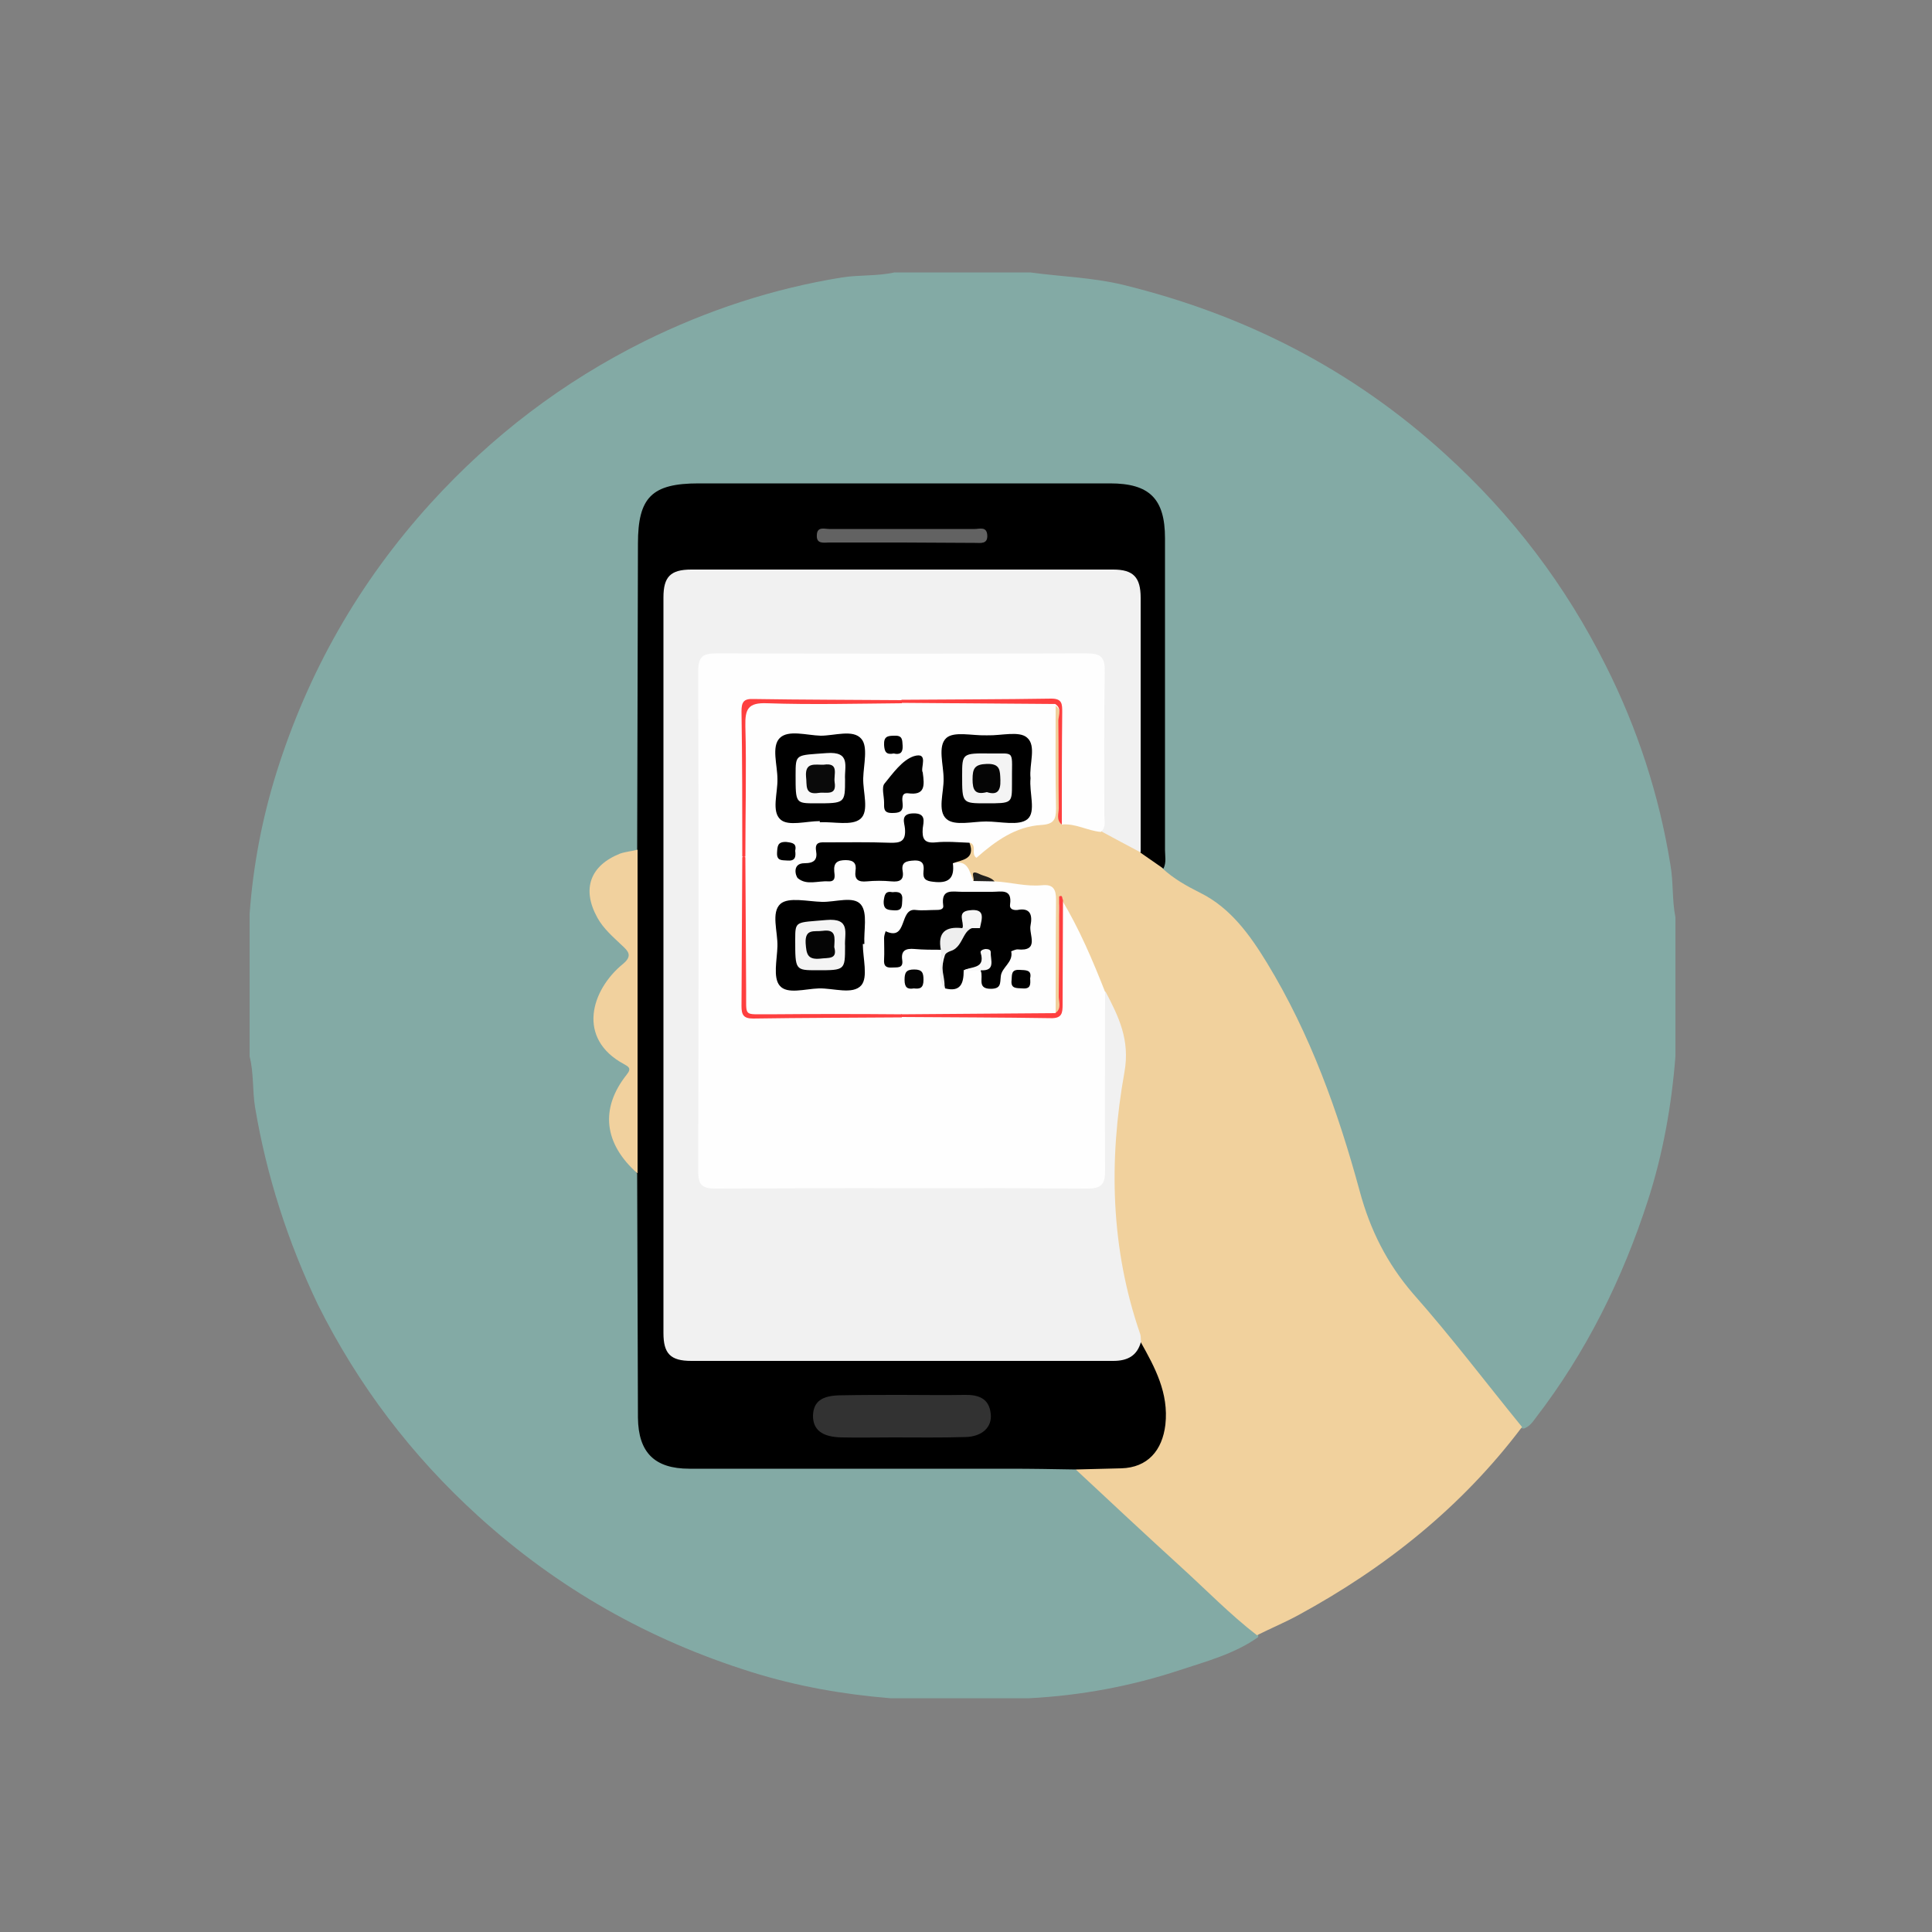 <?xml version="1.0" encoding="utf-8"?>
<!-- Generator: Adobe Illustrator 21.0.0, SVG Export Plug-In . SVG Version: 6.00 Build 0)  -->
<svg version="1.1" id="Layer_1" xmlns="http://www.w3.org/2000/svg" xmlns:xlink="http://www.w3.org/1999/xlink" x="0px" y="0px"
	 viewBox="0 0 500 500" style="enable-background:new 0 0 500 500;" xml:space="preserve">
<rect x="0" y="0" width="500" height="500" fill="#808080" stroke="none"/>
<style type="text/css">
	.st0{fill:#83AAA5;}
	.st1{fill:#BAB019;}
	.st2{fill:#F1F1F1;}
	.st3{fill:#F64343;}
	.st4{fill:#B2B2B2;}
	.st5{fill:#ED2D24;}
	.st6{fill:#ED2C24;}
	.st7{fill:#ED322E;}
	.st8{fill:#EE3124;}
	.st9{fill:#EC1C24;}
	.st10{fill:#EC3239;}
	.st11{fill:#EE3424;}
	.st12{fill:#EF4923;}
	.st13{fill:#EE3823;}
	.st14{fill:#F05723;}
	.st15{fill:#B3B3B3;}
	.st16{fill:#B3B2B2;}
	.st17{fill:#ECEBEB;}
	.st18{fill:#EC3138;}
	.st19{fill:#EA2B32;}
	.st20{fill:#E8272E;}
	.st21{fill:#EC2B32;}
	.st22{fill:#ED3F46;}
	.st23{fill:#EA3B42;}
	.st24{fill:#EA262D;}
	.st25{fill:#E6383E;}
	.st26{fill:#EC262E;}
	.st27{fill:#EC1D25;}
	.st28{fill:#E43037;}
	.st29{fill:#E2353C;}
	.st30{fill:#EA2129;}
	.st31{fill:#EA3138;}
	.st32{fill:#F1F0F0;}
	.st33{fill:#F1EAEB;}
	.st34{fill:#BBA1A2;}
	.st35{fill:#F0EFEF;}
	.st36{fill:#B4ADAE;}
	.st37{fill:#ED323A;}
	.st38{fill:#F1D19D;}
	.st39{fill:#F1D19E;}
	.st40{fill:#FEFEFE;}
	.st41{fill:#FE3F3F;}
	.st42{fill:#211F1C;}
	.st43{fill:#323232;}
	.st44{fill:#626262;}
	.st45{fill:#020202;}
	.st46{fill:#EEEEEE;}
	.st47{fill:#040404;}
	.st48{fill:#F8F8F8;}
	.st49{fill:#F5F5F5;}
	.st50{fill:#F4F4F4;}
	.st51{fill:#0A0A0A;}
	.st52{fill:#050505;}
	.st53{fill:#F05A24;}
	.st54{fill:#EBCF9A;}
	.st55{fill:#ECCF9B;}
	.st56{fill:#EDCF9B;}
	.st57{fill:#EFD09C;}
	.st58{fill:#E5CB96;}
	.st59{fill:#E9CD99;}
	.st60{fill:#5F5F5F;}
</style>
<g>
	<path class="st0" d="M433.6,237.4c0,12,0,24,0,36c-1,12.7-3.2,25.1-7.1,37.2c-6.6,20.4-16,39.4-29.1,56.4c-0.8,1.1-1.6,2.2-3,2.7
		c-2.6-0.1-3.5-2.3-4.8-3.9c-10.2-12.7-20.3-25.5-30.7-38c-2.6-3.1-4.1-6.7-5.2-10.6c-6.4-22.8-13.4-45.4-25.6-66
		c-5.3-8.9-11.8-16.8-21.8-21.1c-2.8-1.2-5.9-3-5.9-6.9c-0.1-27.2,0-54.4,0-81.6c0-12-3.2-15.2-15.4-15.2c-34.3,0-68.5,0-102.8,0
		c-2,0-4,0-6,0.3c-5.7,1-8.9,4.5-9.4,10.3c-0.1,1.7-0.1,3.4-0.1,5.1c0,23,0,46.1,0,69.1c0,2.5,0.2,4.9-0.4,7.3
		c-0.6,2.3-2.7,2.6-4.6,3.4c-8.6,3.6-10.3,10.4-4.3,17.5c1.5,1.8,3.3,3.2,4.7,5c1.9,2.3,2.1,4.3-0.5,6.3c-2.6,2-4.3,4.7-5.5,7.8
		c-2.5,6.7-1.5,10.4,4.2,14.9c4,3.2,4,3.2,0.9,7.3c-3.5,4.8-3.3,11.7,0.5,17.7c1.5,2.3,3.9,4,4.5,6.9c0.8,11.7,0.2,23.3,0.3,35
		c0.1,7.8,0,15.7,0,23.5c0,11.9,3.3,15.2,15.4,15.2c28.1,0,56.2,0,84.2,0c3.5,0,7.1-0.2,10.6,0.3c3.3,0.8,5.6,3.2,7.8,5.4
		c9.4,9.1,19.4,17.4,28.6,26.6c3.4,3.4,7.4,6,10.6,9.5c0.8,0.9,2.2,1.3,1.9,2.9c-6.1,4.3-13.2,6.2-20.2,8.5
		c-12.7,4.2-25.7,6.6-39,7.3c-12,0-24,0-36,0c-12.2-1-24.2-3.1-36-6.8c-26.5-8.3-50-21.6-70.6-40.3c-17.3-15.7-31.1-33.9-41.5-54.7
		C74.5,321.4,69,304.4,66,286.5c-0.7-4.4-0.3-8.8-1.4-13.1c0-12.3,0-24.6,0-36.9c0.9-12.4,3.2-24.5,6.9-36.4
		c8.2-26.2,21.4-49.4,39.9-69.8c15.9-17.5,34.3-31.5,55.4-42c16.2-8,33.2-13.6,51.1-16.5c4.5-0.7,9.1-0.3,13.6-1.3
		c11.7,0,23.4,0,35.1,0c8,1.1,16.1,1.3,24,3.2c31.5,7.7,59.4,21.9,83.5,43.9c17.3,15.7,31.1,33.9,41.5,54.7
		c8.2,16.3,13.8,33.5,16.7,51.5C433.1,228.3,432.7,232.9,433.6,237.4z"/>
	<path class="st38" d="M393.9,369.3C378.3,390,358.6,405.7,336,418c-3.5,1.9-7.1,3.4-10.7,5.2c-7-5.4-13.2-11.8-19.7-17.7
		c-9.1-8.3-18.2-16.8-27.2-25.2c2.3-1.7,5-1.2,7.5-1.1c15.2,0.9,16.9-11.6,13-22.1c-1.2-3.4-3.1-6.6-4.6-10
		c-7.9-21.5-8.6-43.7-5.3-65.9c1.3-8.6,0.7-16-3.5-23.4c-3.6-7.7-6.7-15.5-10.6-22.9c0.8,8.1,0.3,16.2,0.2,24.3
		c0,1.3,0.1,3.3-2.3,3.1c-1.5-1.9-1.1-4.1-1.2-6.2c-0.1-6.9-0.1-13.8,0-20.6c0-3.4-1.2-5.2-4.8-5c-2.8,0.2-5.4-0.7-8.1-1.1
		c-2.4,0-4.5-3.2-7.2-1c-1.8-1.6-2.9-3.9-5.4-4.8c1.1-2.4,4-3.2,4.9-5.8c1.8,1.3,3.3,1.4,5.2-0.2c3.3-2.8,7.3-4.6,11.6-5.2
		c3.2-0.5,4-2.2,3.9-5c-0.1-6.8-0.1-13.5,0-20.3c0-1.9-0.5-4.1,1.8-5.2c2.1,1.3,1.6,3.5,1.6,5.4c0.1,6.3,0,12.6,0,18.8
		c0,1.7-0.3,3.4,0.6,4.9c2.6,2.1,6,1.9,8.9,3.3c3.9,1.4,7.6,3.1,10.9,5.4c1.9,1.5,4.5,2.3,5.3,5c2.9,2.7,6.3,4.6,9.9,6.4
		c7.8,3.9,12.8,10.9,17.2,18.1c11.2,18.4,18.4,38.5,24,59.1c2.7,10,7,18.6,13.8,26.5C375.7,346.1,384.6,357.9,393.9,369.3z"/>
	<path d="M301.1,224.8c-2-1.4-3.9-2.7-5.9-4.1c-1.5-2.3-1.4-5-1.4-7.6c0-18.1,0-36.3,0-54.4c0-8.6-0.7-9.3-9.1-9.3
		c-34.1,0-68.2,0-102.4,0c-1.5,0-3.1,0-4.6,0.2c-2.7,0.3-4.1,1.9-4.4,4.5c-0.2,1.8-0.2,3.7-0.2,5.5c0,60.1,0,120.2,0,180.3
		c0,10,0.4,10.4,10.4,10.4c33,0,66.1,0,99.1,0.1c4.6,0,8.9-0.3,12.6-3.1c3.7,6.6,7.3,13.2,6.4,21.4c-0.8,6.7-4.6,11.1-11.4,11.3
		c-4,0.1-7.9,0.2-11.9,0.3c-5.7-0.1-11.3-0.2-17-0.2c-27.6,0-55.3,0-82.9,0c-9,0-13.2-4.2-13.3-13.2c-0.1-21-0.1-42-0.2-63.1
		c-1.4-2.4-1.4-5-1.3-7.6c0.4-16-0.2-32.1,0.2-48.1c0.2-7.3-0.1-14.7-0.2-22c0-2.1-0.2-4.3,1.3-6.1c0.1-26.4,0.1-52.9,0.2-79.3
		c0-12,3.6-15.6,15.7-15.6c35.5,0,71,0,106.5,0c10.2,0,14.2,4,14.2,14.2c0,26.9,0,53.8,0,80.7C301.5,221.5,301.9,223.2,301.1,224.8z
		"/>
	<path class="st39" d="M165,219.9c0,27.9,0,55.9,0,83.8c-8.7-7.7-9.8-16.8-2.8-25.6c1.4-1.7,0.3-2.1-0.7-2.7
		c-12.3-6.6-8.6-19.2-0.2-26c2.5-2.1,1.2-3.3-0.3-4.7c-2.3-2.2-4.8-4.3-6.4-7.2c-4.1-7.4-1.9-13.5,5.9-16.6
		C162,220.4,163.5,220.3,165,219.9z"/>
	<path class="st2" d="M295.3,347.2c-1,3.7-3.5,5-7.2,5c-36.4,0-72.8,0-109.2,0c-5.4,0-7.2-1.9-7.2-7.2c0-63.5,0-126.9,0-190.4
		c0-5.3,1.8-7.2,7.2-7.2c36.4,0,72.8,0,109.2,0c5.2,0,7.1,2,7.1,7.3c0,22,0,43.9,0,65.9c-3.4-1.8-6.8-3.6-10.1-5.4
		c-0.6-1.8-0.5-3.6-0.5-5.5c0-11.2,0.1-22.4,0-33.6c0-4.9-0.5-5.5-5.2-5.5c-30.6-0.1-61.1-0.1-91.7,0c-4.7,0-5.3,0.6-5.3,5.4
		c-0.1,41.6,0,83.3-0.1,124.9c0,3.8,1.5,5.1,5.2,5.1c30.6-0.1,61.1,0,91.7-0.1c4.7,0,5.2-0.5,5.3-5.4c0.1-12.3,0-24.6,0.1-36.9
		c0-2.4-0.5-5,1.5-7c3.4,6.5,6.4,12.5,4.9,20.9c-4.1,22.8-3.6,45.6,4.1,67.8C295.3,346,295.2,346.6,295.3,347.2z"/>
	<path class="st40" d="M286,256.7c0,15.4-0.1,30.7,0,46.1c0,3.5-0.7,4.8-4.6,4.8c-32.1-0.2-64.2-0.1-96.3,0c-3.4,0-4.4-1-4.4-4.4
		c0.1-43.2,0.1-86.3,0-129.5c0-3.8,1.2-4.6,4.7-4.6c31.9,0.1,63.9,0.1,95.8,0c3.5,0,4.8,0.8,4.7,4.6c-0.2,12.4-0.1,24.9-0.1,37.3
		c0,1.5,0.5,3.1-0.9,4.3c-3.5-0.3-6.6-2.3-10.2-1.9c-0.8-8.9-0.3-17.7-0.3-26.6c0-3.7-0.4-4.8-4.8-4.6c-12.1,0.7-24.2,0.2-36.3,0.2
		c-11.5,0-23,0-34.5,0c-5.4,0-5.8,0.4-5.8,5.7c0,11.2,0,22.4,0,33.6c0,11.6,0,23.3,0,34.9c0,4.7,0.6,5.3,5.3,5.3
		c11.6,0,23.3,0,34.9,0c13,0.3,26.1-0.6,39.1,0.5c2.4,0.2,1.9-1.3,1.9-2.6c0-7.5,0-15,0-22.6c0-1.5-0.5-3.1,0.5-4.5
		C279.4,240.5,282.8,248.6,286,256.7z"/>
	<path class="st40" d="M246.6,223.4c3.9-1,4.3,2.1,5.3,4.6c1.9-1.1,3.7-0.2,5.5,0.1c4.1,0.2,8.1,1.4,12.3,1c2.9-0.3,3.6,1.1,3.6,3.7
		c-0.1,9.8-0.1,19.5-0.1,29.3c-1.3,1.1-2.9,0.6-4.4,0.6c-11.8,0.1-23.5,0-35.3,0c-12.4,0-24.8-0.1-37.2,0.1c-3,0-3.9-0.8-3.9-3.8
		c0.2-12.4,0.1-24.8,0.1-37.2c0-11.8,0.1-23.6-0.1-35.4c-0.1-3.7,0.8-5,4.7-4.9c12.1,0.3,24.2,0.1,36.3,0.1c11.8,0,23.6,0,35.4,0
		c1.5,0,3.1-0.6,4.4,0.6c0,9-0.1,18.1,0.1,27.1c0,2.8-0.6,4-3.8,4.2c-6.7,0.4-11.9,4.2-16.8,8.5c-1.5-1,0.2-3.1-1.6-3.9
		c-3.3,1.9-6.8,1.2-10.3,0.8c-3.3-0.4-2.4-3.8-4.1-6.1c-1.7,2-0.7,5.6-4,6.2c-2.4,0.4-4.9,0.3-7.3,0.3c-0.6,0-1.2,0-1.8,0
		c-2.9,0.1-5.9-0.4-8.7,0.3c-3.2,0.8-2.4,5.3-5.9,6c2.8,1.5,4.5,1.3,6-1.3c2.1-3.8,5.3-3.8,7.7-0.1c2.5,3.8,7.4,3.7,9.9-0.1
		c1.9-3,5.1-3.4,7.1-0.8C243,227.5,243,227.5,246.6,223.4z"/>
	<path d="M246.6,223.4c0.5,4-1.2,5.3-5.1,4.8c-2-0.2-2.7-0.8-2.5-2.7c0.2-1.7-0.1-2.9-2.4-2.8c-2,0.1-3.4,0.4-3,2.7
		c0.4,2.3-0.7,2.9-2.9,2.7c-2.1-0.2-4.3-0.2-6.4,0c-2.1,0.2-3.2-0.4-2.9-2.7c0.3-1.9-0.4-2.8-2.5-2.8c-2.1,0-3.2,0.6-3,2.9
		c0.1,1.1,0.5,2.7-1.5,2.6c-2.7-0.2-5.6,1.1-7.9-0.8c-0.6-0.5-1.6-3.9,1.7-3.9c2.5,0,3.4-0.9,3-3.2c-0.4-2.5,1.3-2.2,2.9-2.2
		c5.4,0,10.7-0.1,16.1,0.1c2.8,0.1,4.3-0.3,4-3.7c-0.1-1.4-1.3-3.8,2.1-3.9c3.5-0.1,2.7,2.2,2.5,3.9c-0.2,2.7,0.4,3.9,3.4,3.6
		c2.9-0.3,5.8,0,8.7,0.1C252.5,222.4,249,222.5,246.6,223.4z"/>
	<path class="st41" d="M273.1,182.2c-13.2-0.1-26.4-0.2-39.7-0.3c-0.3-0.2-0.4-0.3-0.3-0.5c0.1-0.2,0.2-0.3,0.3-0.3
		c12.9-0.1,25.8-0.1,38.7-0.3c2.8,0,2.8,1.4,2.8,3.5c-0.1,9.7-0.1,19.4-0.1,29.1c-1.5-1.2-0.8-2.8-0.8-4.2c-0.1-7.6,0-15.2-0.1-22.8
		C274,185,274.8,183.3,273.1,182.2z"/>
	<path class="st41" d="M233.4,262.5c13.2-0.1,26.4-0.2,39.7-0.3c1.8-1.2,0.8-3.1,0.9-4.6c0.1-8.4,0.1-16.8,0.1-25.2
		c0-0.2,0-0.4,0-0.4c1-0.5,0.7,0.5,1,0.9c0,9-0.1,18-0.1,27c0,2.2-0.1,3.7-3.1,3.6c-12.8-0.2-25.7-0.2-38.5-0.3
		c-0.3-0.2-0.4-0.3-0.3-0.5C233.2,262.5,233.3,262.5,233.4,262.5z"/>
	<path class="st42" d="M257.4,228.1c-1.8,0-3.7-0.1-5.5-0.1c0.5-0.6-1.3-3.2,1.6-1.8C254.7,226.8,256.3,226.9,257.4,228.1z"/>
	<path class="st43" d="M233.4,361c5.4,0,10.7,0.1,16.1,0c3.6-0.1,6.5,0.8,6.9,4.9c0.4,3.4-2.2,5.9-6.5,6c-6.3,0.2-12.6,0.1-18.8,0.1
		c-4.4,0-8.9,0.1-13.3,0c-5.1-0.1-7.4-2-7.4-5.6c0.1-3.7,2.3-5.3,7.4-5.3C223,361,228.2,361,233.4,361z"/>
	<path class="st44" d="M233.5,140.4c-6.3,0-12.6,0-18.9,0c-1.4,0-3.4,0.5-3.2-2c0.1-2.2,2-1.5,3.2-1.5c12.6,0,25.1,0,37.7,0
		c1.2,0,3-0.7,3.2,1.5c0.2,2.5-1.7,2.1-3.2,2.1C246,140.5,239.7,140.4,233.5,140.4z"/>
	<path class="st41" d="M233.4,262.5c0,0.3,0,0.5,0,0.8c-12.8,0.1-25.7,0.1-38.5,0.3c-2.5,0-3-1-3-3.2c0.1-12.8,0.1-25.7,0.2-38.5
		c0.3-0.4,0.5-0.4,0.8,0c0.1,11.5,0.1,22.9,0.2,34.4c0.1,7.1-0.9,6.1,6,6.2C210.5,262.4,222,262.4,233.4,262.5z"/>
	<path class="st41" d="M192.9,221.7c-0.3,0-0.5,0-0.8,0c0-12.5,0-25.1-0.2-37.6c0-2.3,0.5-3.3,3-3.2c12.8,0.2,25.7,0.2,38.5,0.3
		c0,0.3,0,0.5,0,0.8c-11.6,0.1-23.3,0.4-34.9,0c-4.9-0.2-5.7,1.5-5.6,5.9C193.2,199.1,192.9,210.4,192.9,221.7z"/>
	<path d="M243.6,245.8c-2.3,0-4.6,0-6.9-0.2c-2.2-0.2-3.6,0.3-3.2,2.9c0.3,2.2-1.3,1.8-2.7,1.9c-1.7,0.1-2.1-0.6-2-2.1
		c0.1-1.8,0-3.7,0-5.5c0-0.6,0.2-1.2,0.4-1.8c5.8,2.7,3.4-6.1,7.8-5.5c1.7,0.2,3.4,0,5.1,0c0.9,0,2.2,0,2-1.2
		c-0.6-4.4,2.4-3.5,4.9-3.5c2.6,0,5.2,0,7.8,0c2.3,0,5.2-0.9,4.6,3.3c-0.2,1.2,0.9,1.5,1.9,1.4c3.5-0.7,3.9,1.5,3.4,4
		c-0.5,2.3,2.5,6.8-3.4,6.2c-0.5,0-1.6,0.5-1.6,0.5c0.6,2.9-2.5,4.1-2.7,6.5c-0.2,1.8,0.1,3.2-2.6,3.2c-3.2,0-2.2-2.2-2.4-3.8
		c0-0.3-0.1-0.6-0.2-0.9c0.4-0.8,1.4-1.2,1.2-3.4c-0.8,4.3-3.9,2.1-5.6,3.4c0,3.3-0.8,5.6-4.8,4.6c-2.2-7.5,0.8-12.7,7.1-16.5
		c0.4-0.6,1-1.3,0.1-1.8c-0.6-0.4-1,0.2-1.3,0.8c-0.4,0.8-0.5,1.7-1.3,2.3C246.2,241.1,244.8,243.3,243.6,245.8z"/>
	<path d="M212.2,212.5c-3.5,0-8.2,1.4-10.2-0.4c-2.4-2.1-0.7-6.9-0.8-10.5c0-3.6-1.6-8.4,0.6-10.6c2.2-2.2,7-0.7,10.6-0.6
		c3.6,0,8.4-1.7,10.5,0.8c1.8,2,0.6,6.7,0.5,10.2c-0.1,3.6,1.6,8.5-0.7,10.5c-2.2,1.9-6.9,0.7-10.6,0.9
		C212.2,212.7,212.2,212.6,212.2,212.5z"/>
	<path d="M266.7,201.4c-0.4,3.7,1.5,8.7-0.8,10.6c-2.2,1.8-7,0.6-10.7,0.6c-3.5,0-8.1,1.2-10.2-0.6c-2.5-2.1-0.7-6.9-0.8-10.5
		c0-3.6-1.6-8.4,0.7-10.5c2-1.8,6.7-0.6,10.2-0.7c0.2,0,0.3,0,0.5,0c3.5,0.1,8.2-1.2,10.2,0.6C268.3,193,266.3,197.8,266.7,201.4z"
		/>
	<path d="M223.3,244.3c0,3.7,1.4,8.6-0.4,10.7c-2.2,2.5-7.2,0.7-11,0.8c-3.5,0.1-8.2,1.6-10.1-0.7c-1.8-2.1-0.7-6.7-0.6-10.2
		c0.1-3.8-1.7-8.8,0.8-11c2.1-1.8,7-0.6,10.7-0.5c3.5,0.1,8.2-1.6,10.1,0.7c1.8,2.2,0.7,6.7,0.9,10.2
		C223.5,244.3,223.4,244.3,223.3,244.3z"/>
	<path class="st45" d="M238.8,199.9c0.5,3.5,0.6,6-3.8,5.4c-1.8-0.2-1.5,1.6-1.4,2.7c0.2,2.2-1,2.4-2.8,2.4c-2.2,0-2-1.3-2-2.7
		c0-1.7-0.7-3.9,0.1-4.9c2.2-2.7,4.6-6.1,7.6-7.1C240.5,194.5,238.1,198.8,238.8,199.9z"/>
	<path class="st46" d="M253.6,240.2c-4.7-1.1-3.8,4.7-7.5,5.9c-4.3,1.4-1.2,6.4-1.7,9.8c-2-3.2-0.6-6.7-0.9-10
		c-0.9-4.6,1.2-6.2,5.5-5.7C250.6,239,252.1,238.9,253.6,240.2z"/>
	<path d="M231.3,195c-2,0.4-2.4-0.5-2.5-2.2c-0.1-2.2,0.9-2.4,2.7-2.4c2.1-0.1,2,1.1,2.1,2.6C233.7,194.8,232.9,195.4,231.3,195z"/>
	<path d="M231,230.9c1.6-0.2,2.7,0.1,2.5,2.1c-0.1,1.4,0.1,2.7-2,2.6c-1.7-0.1-2.9-0.1-2.8-2.4C228.9,231.6,229.1,230.5,231,230.9z"
		/>
	<path d="M205.8,220.2c0.2,1.6,0,2.7-2.1,2.5c-1.4-0.1-2.7,0.1-2.6-2c0.1-1.7,0.1-2.9,2.4-2.8C205.2,218.1,206.2,218.3,205.8,220.2z
		"/>
	<path class="st47" d="M236.5,255.8c-1.7,0.3-2.4-0.3-2.4-2.2c0-1.9,0.4-2.7,2.5-2.7c2.1,0,2.4,0.9,2.4,2.7
		C239,255.7,238.1,256,236.5,255.8z"/>
	<path d="M266.6,253.2c0.1,1.5,0.2,2.8-2,2.6c-1.6-0.1-3.1,0.1-2.8-2.2c0.1-1.4-0.1-2.7,2-2.6C265.4,251.1,267.1,250.9,266.6,253.2z
		"/>
	<path class="st48" d="M249.3,251.2c1.9-1.2,5.8-0.3,4.5-4.6c-0.2-0.6,0.6-0.9,1.2-1c0.6,0,1.4,0.1,1.4,0.8c-0.1,2,1.4,5-2.7,4.7
		C252.3,251.2,250.8,251.2,249.3,251.2z"/>
	<path class="st49" d="M253.6,240.2c-1.5,0-3,0-4.5,0c0.5-1.6-1.6-4.2,1.7-4.6C255.2,235,254.1,237.8,253.6,240.2z"/>
	<path class="st48" d="M218.7,201.7c0,6.2,0,6.2-7.6,6.2c-5.2,0-5.2,0-5.2-7.3c0-5.6,0-5.1,8-5.7
		C220.3,194.4,218.5,198.4,218.7,201.7z"/>
	<path class="st50" d="M255.2,207.9c-6.2,0-6.2,0-6.2-7.2c0-5.7,0-5.8,7.3-5.7c6.7,0.1,5.5-1.2,5.6,7.9
		C261.9,207.9,261.9,207.9,255.2,207.9z"/>
	<path class="st50" d="M218.7,244.8c0,6.3,0,6.3-7.2,6.3c-5.7,0-5.7,0-5.7-7.9c0-5,0.1-4.4,8-5.1
		C220.3,237.5,218.5,241.6,218.7,244.8z"/>
	<path class="st51" d="M213.2,197.9c4.1-0.6,2.5,2.6,2.8,4.5c0.6,3.7-2.2,2.5-4.1,2.8c-3.8,0.6-3-2-3.3-4.2
		C208.3,197.1,211,198,213.2,197.9z"/>
	<path class="st52" d="M255.4,205c-3.1,0.8-3.7-0.6-3.7-3.3c0-2.8,0.5-3.9,3.7-4c3.5-0.1,3.4,1.7,3.5,4.2
		C259,204.9,257.9,205.8,255.4,205z"/>
	<path class="st52" d="M215.9,245.1c0.9,3.3-1.5,2.7-3.7,3c-3.3,0.3-3.5-1.3-3.7-4c-0.2-3.9,2.3-2.9,4.4-3.2
		C216.5,240.4,216,242.7,215.9,245.1z"/>
</g>
</svg>

